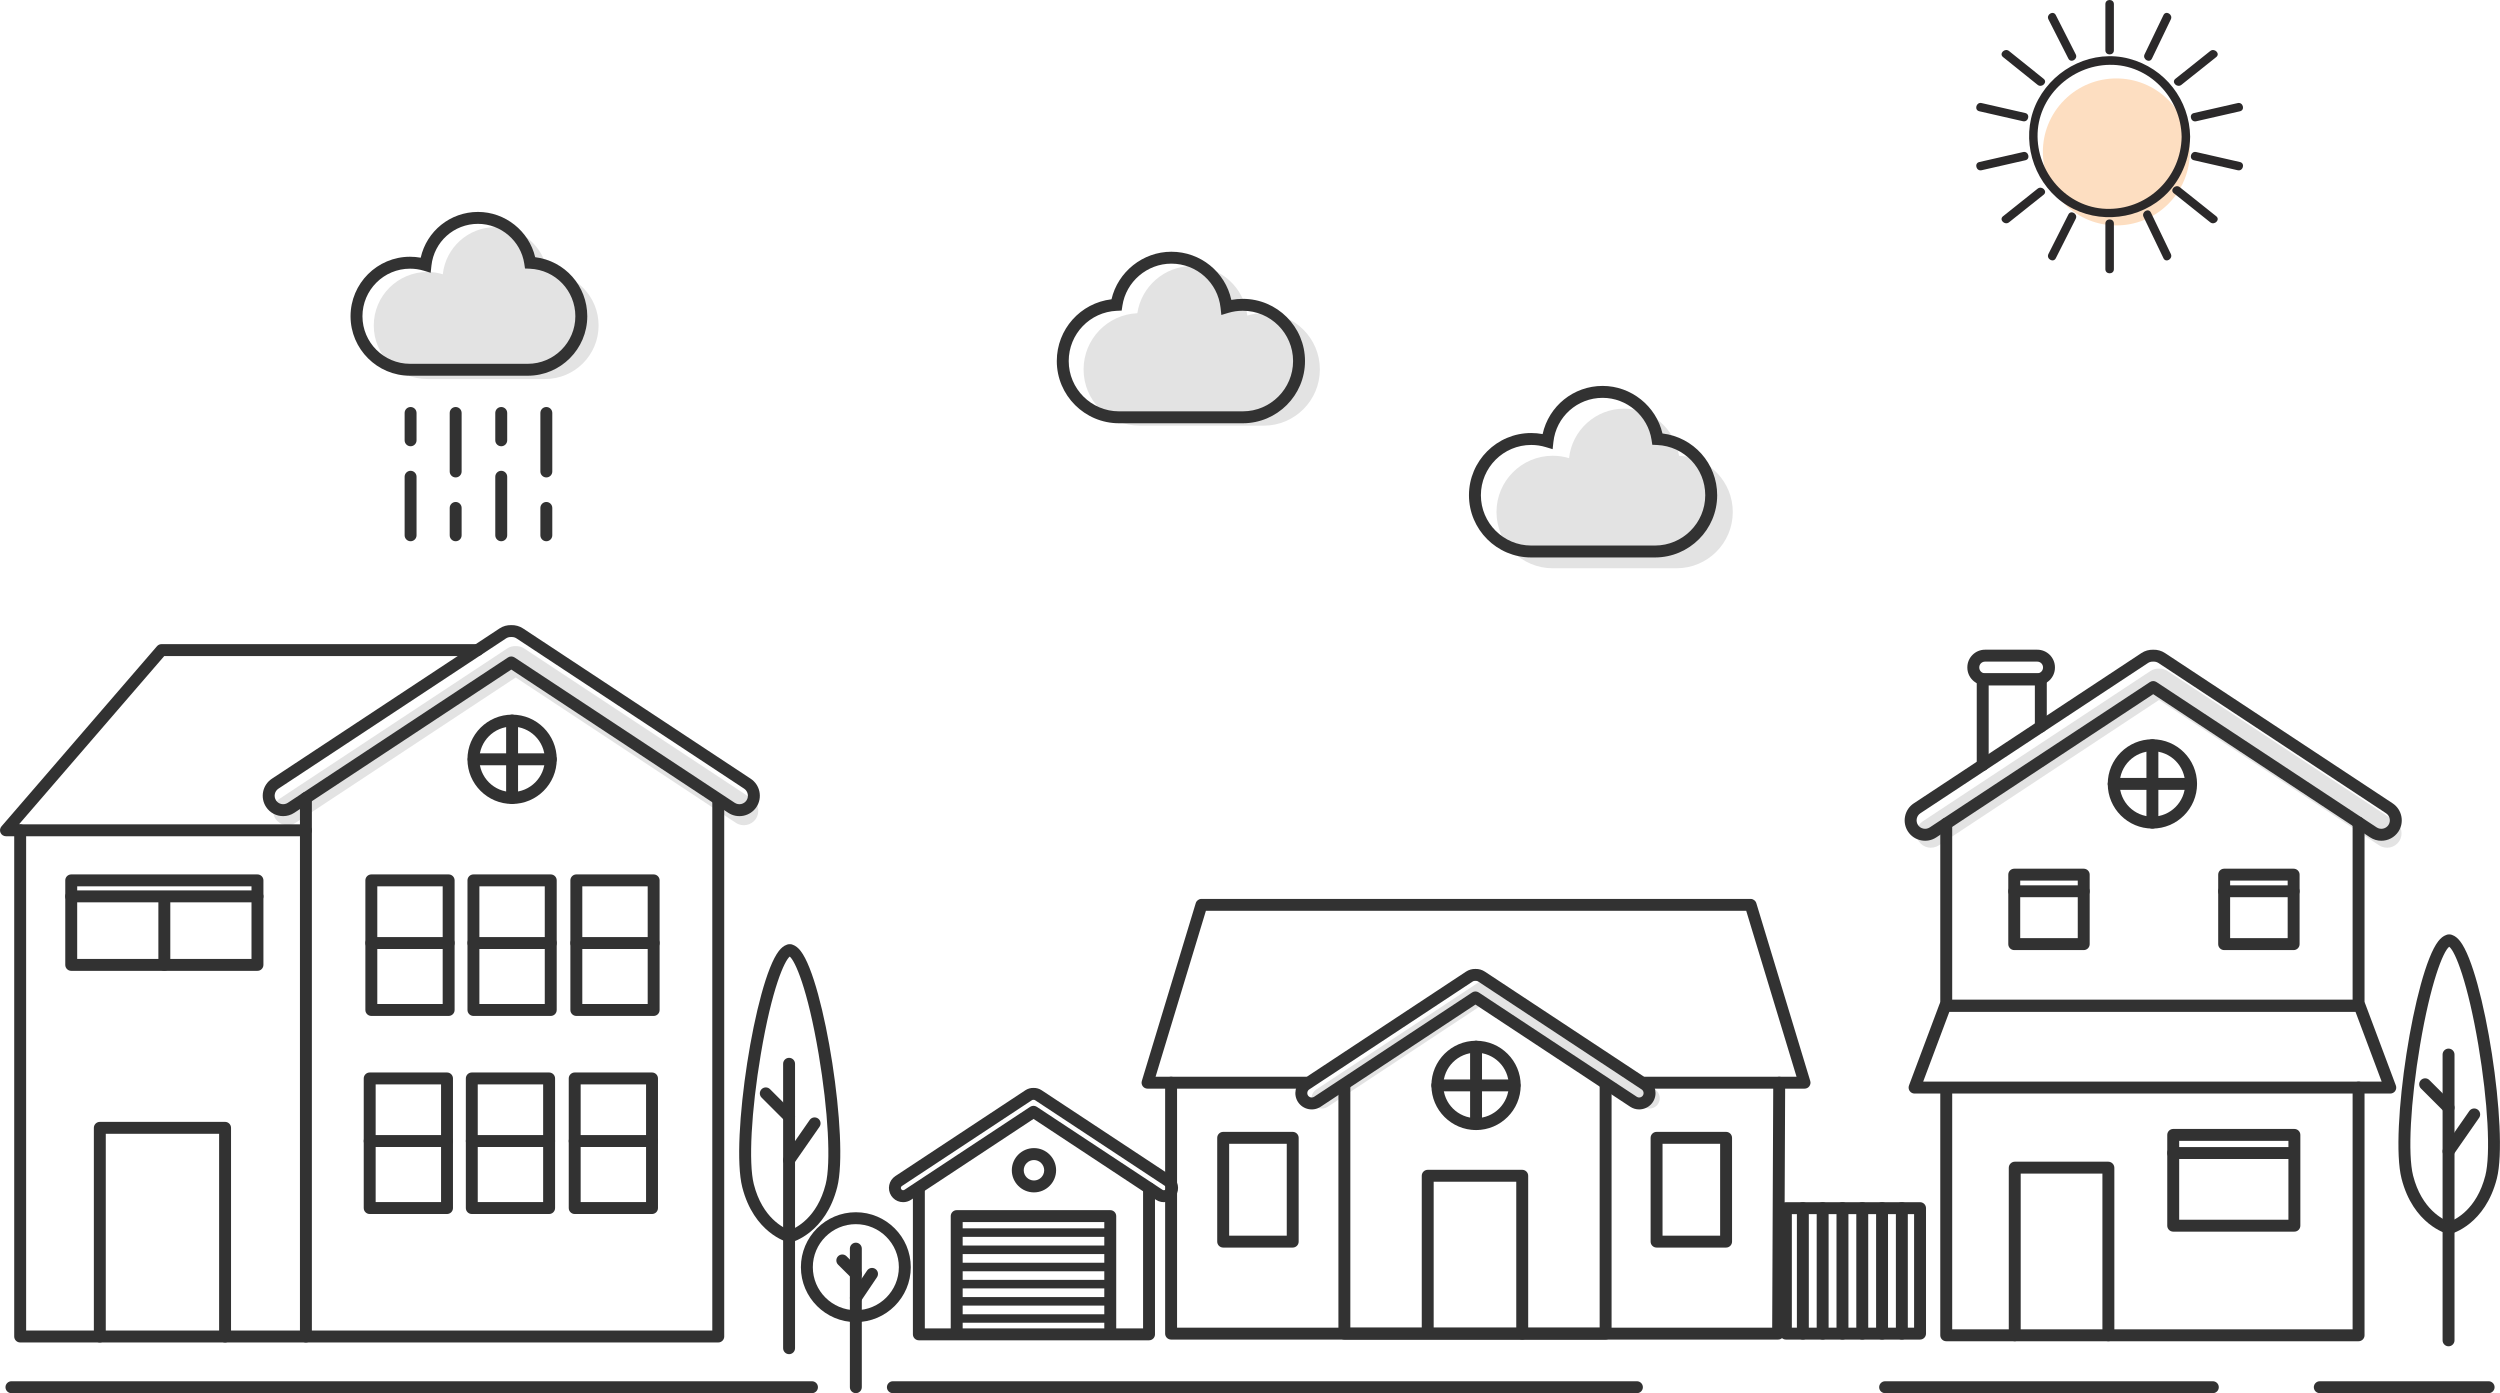 <svg width="707" height="394" viewBox="0 0 707 394" fill="none" xmlns="http://www.w3.org/2000/svg">
<g clip-path="url(#clip0_610_983)">
<path d="M677.331 232.247L612.962 189.752C612.225 189.266 611.382 189.054 610.558 189.087C609.734 189.054 608.891 189.266 608.154 189.752L543.785 232.247C541.911 233.485 541.391 236.029 542.629 237.908C543.867 239.783 546.411 240.303 548.29 239.065L610.558 197.957L672.826 239.065C674.7 240.303 677.249 239.783 678.487 237.908C679.725 236.029 679.205 233.485 677.331 232.247Z" fill="#E3E3E3"/>
<path d="M79.068 225.883L143.437 183.388C144.174 182.901 145.017 182.689 145.841 182.723C146.665 182.689 147.508 182.901 148.245 183.388L212.614 225.883C214.488 227.121 215.009 229.665 213.77 231.544C212.532 233.418 209.988 233.939 208.109 232.7L145.841 191.593L83.573 232.7C81.699 233.939 79.15 233.418 77.912 231.544C76.674 229.67 77.194 227.121 79.068 225.883Z" fill="#E3E3E3"/>
<path d="M468.07 308.126L421.87 277.624C421.34 277.272 420.738 277.122 420.145 277.147C419.552 277.122 418.95 277.277 418.42 277.624L372.22 308.126C370.876 309.013 370.5 310.844 371.387 312.188C372.273 313.532 374.104 313.908 375.448 313.021L420.145 283.516L464.842 313.021C466.186 313.908 468.017 313.537 468.903 312.188C469.79 310.839 469.414 309.013 468.07 308.126Z" fill="#E3E3E3"/>
<path d="M321.636 88.579C322.769 81.03 329.283 75.243 337.146 75.243C345.24 75.243 351.898 81.372 352.741 89.244C354.201 88.801 355.748 88.565 357.347 88.565C366.136 88.565 373.257 95.686 373.257 104.474C373.257 113.262 366.136 120.383 357.347 120.383C349.075 120.383 330.415 120.383 322.345 120.383C313.557 120.383 306.436 113.262 306.436 104.474C306.44 95.922 313.181 88.95 321.636 88.579Z" fill="#E3E3E3"/>
<path d="M474.83 128.901C473.697 121.351 467.183 115.565 459.32 115.565C451.226 115.565 444.568 121.693 443.725 129.566C442.265 129.123 440.718 128.887 439.119 128.887C430.33 128.887 423.209 136.008 423.209 144.796C423.209 153.584 430.33 160.705 439.119 160.705C447.391 160.705 466.051 160.705 474.121 160.705C482.909 160.705 490.03 153.584 490.03 144.796C490.03 136.244 483.29 129.272 474.83 128.901Z" fill="#E3E3E3"/>
<path d="M613.201 57.662C621.318 49.545 621.318 36.385 613.201 28.268C605.084 20.151 591.924 20.151 583.807 28.268C575.69 36.385 575.69 49.545 583.807 57.662C591.924 65.779 605.084 65.779 613.201 57.662Z" fill="#FDDEC1"/>
<path d="M154.822 76.929C153.743 69.746 147.547 64.239 140.064 64.239C132.365 64.239 126.029 70.069 125.225 77.561C123.837 77.141 122.368 76.915 120.84 76.915C112.481 76.915 105.702 83.694 105.702 92.053C105.702 100.412 112.481 107.191 120.84 107.191C128.713 107.191 146.467 107.191 154.142 107.191C162.502 107.191 169.281 100.412 169.281 92.053C169.285 83.915 162.868 77.281 154.822 76.929Z" fill="#E3E3E3"/>
<path d="M462.919 390.616H252.507C251.577 390.616 250.821 391.372 250.821 392.302C250.821 393.232 251.577 393.988 252.507 393.988H462.919C463.849 393.988 464.606 393.232 464.606 392.302C464.606 391.372 463.849 390.616 462.919 390.616Z" fill="#323232"/>
<path d="M229.626 390.616H3.238C2.308 390.616 1.551 391.372 1.551 392.302C1.551 393.232 2.308 393.988 3.238 393.988H229.626C230.556 393.988 231.313 393.232 231.313 392.302C231.313 391.372 230.561 390.616 229.626 390.616Z" fill="#323232"/>
<path d="M703.781 390.616H656.035C655.105 390.616 654.349 391.372 654.349 392.302C654.349 393.232 655.105 393.988 656.035 393.988H703.781C704.711 393.988 705.468 393.232 705.468 392.302C705.468 391.372 704.711 390.616 703.781 390.616Z" fill="#323232"/>
<path d="M625.788 390.616H533.113C532.183 390.616 531.427 391.372 531.427 392.302C531.427 393.232 532.183 393.988 533.113 393.988H625.788C626.717 393.988 627.474 393.232 627.474 392.302C627.474 391.372 626.722 390.616 625.788 390.616Z" fill="#323232"/>
<path d="M673.443 237.764C672.354 237.764 671.25 237.456 670.272 236.81L608.929 196.315L547.586 236.81C546.305 237.658 544.763 237.952 543.25 237.644C541.737 237.335 540.436 236.458 539.588 235.177C538.741 233.895 538.447 232.353 538.755 230.841C539.063 229.328 539.94 228.027 541.227 227.179L605.595 184.684C606.583 184.029 607.749 183.706 608.929 183.74C610.134 183.706 611.276 184.034 612.263 184.684L676.632 227.179C679.287 228.933 680.019 232.517 678.27 235.172C677.157 236.849 675.317 237.764 673.443 237.764ZM608.929 192.605C609.252 192.605 609.575 192.696 609.859 192.884L672.127 233.992C673.231 234.719 674.719 234.416 675.452 233.312C676.179 232.209 675.876 230.72 674.772 229.988L610.404 187.493C609.989 187.218 609.503 187.088 608.997 187.108C608.953 187.108 608.905 187.108 608.862 187.108C608.356 187.093 607.869 187.223 607.455 187.493L543.086 229.988C542.556 230.34 542.19 230.879 542.065 231.51C541.935 232.141 542.06 232.782 542.407 233.312C542.759 233.842 543.298 234.208 543.93 234.334C544.561 234.464 545.201 234.343 545.731 233.992L607.999 192.884C608.284 192.701 608.607 192.605 608.929 192.605Z" fill="#323232"/>
<path d="M463.55 313.744C462.654 313.744 461.782 313.484 461.021 312.983L417.254 284.089L373.487 312.983C372.461 313.662 371.227 313.898 370.018 313.648C368.809 313.402 367.768 312.699 367.089 311.672C365.687 309.548 366.274 306.676 368.399 305.274L414.599 274.771C415.389 274.251 416.314 273.995 417.254 274.015C418.203 273.991 419.118 274.251 419.909 274.771L466.108 305.269C468.233 306.671 468.821 309.543 467.419 311.667C466.74 312.694 465.699 313.397 464.49 313.643C464.176 313.71 463.858 313.744 463.55 313.744ZM417.249 280.379C417.572 280.379 417.895 280.471 418.179 280.659L462.876 310.164C463.15 310.347 463.483 310.41 463.81 310.343C464.138 310.275 464.417 310.087 464.6 309.813C464.784 309.538 464.846 309.206 464.779 308.878C464.711 308.55 464.523 308.271 464.249 308.088L418.049 277.585C417.779 277.407 417.504 277.383 417.321 277.387C417.278 277.387 417.23 277.387 417.186 277.387C416.998 277.383 416.729 277.407 416.459 277.585L370.259 308.088C369.984 308.271 369.796 308.55 369.729 308.878C369.662 309.206 369.724 309.538 369.907 309.813C370.09 310.087 370.37 310.275 370.697 310.343C371.025 310.41 371.357 310.347 371.632 310.164L416.329 280.659C416.603 280.471 416.926 280.379 417.249 280.379Z" fill="#323232"/>
<path d="M667.006 286.108H550.395C549.465 286.108 548.709 285.351 548.709 284.421V232.936C548.709 232.006 549.465 231.25 550.395 231.25C551.325 231.25 552.082 232.006 552.082 232.936V282.735H665.319V232.633C665.319 231.703 666.076 230.946 667.006 230.946C667.936 230.946 668.692 231.703 668.692 232.633V284.421C668.692 285.351 667.936 286.108 667.006 286.108Z" fill="#323232"/>
<path d="M667.006 379.303H550.395C549.465 379.303 548.709 378.546 548.709 377.616V307.982C548.709 307.052 549.465 306.295 550.395 306.295C551.325 306.295 552.082 307.052 552.082 307.982V375.93H665.319V307.572C665.319 306.642 666.076 305.886 667.006 305.886C667.936 305.886 668.692 306.642 668.692 307.572V377.616C668.692 378.546 667.936 379.303 667.006 379.303Z" fill="#323232"/>
<path d="M608.698 234.319C601.736 234.319 596.07 228.654 596.07 221.691C596.07 214.729 601.736 209.063 608.698 209.063C615.66 209.063 621.326 214.729 621.326 221.691C621.326 228.654 615.665 234.319 608.698 234.319ZM608.698 212.436C603.596 212.436 599.443 216.589 599.443 221.691C599.443 226.794 603.596 230.947 608.698 230.947C613.801 230.947 617.954 226.794 617.954 221.691C617.954 216.589 613.805 212.436 608.698 212.436Z" fill="#323232"/>
<path d="M608.698 234.319C607.768 234.319 607.012 233.563 607.012 232.633V210.75C607.012 209.82 607.768 209.063 608.698 209.063C609.628 209.063 610.384 209.82 610.384 210.75V232.633C610.384 233.563 609.633 234.319 608.698 234.319Z" fill="#323232"/>
<path d="M619.558 223.377H597.757C596.827 223.377 596.07 222.621 596.07 221.691C596.07 220.761 596.827 220.005 597.757 220.005H619.558C620.488 220.005 621.244 220.761 621.244 221.691C621.244 222.621 620.488 223.377 619.558 223.377Z" fill="#323232"/>
<path d="M417.428 319.579C410.466 319.579 404.8 313.913 404.8 306.951C404.8 299.989 410.466 294.323 417.428 294.323C424.39 294.323 430.056 299.989 430.056 306.951C430.056 313.913 424.39 319.579 417.428 319.579ZM417.428 297.695C412.326 297.695 408.172 301.848 408.172 306.951C408.172 312.053 412.326 316.206 417.428 316.206C422.53 316.206 426.683 312.053 426.683 306.951C426.683 301.848 422.535 297.695 417.428 297.695Z" fill="#323232"/>
<path d="M417.428 319.579C416.498 319.579 415.742 318.822 415.742 317.892V296.009C415.742 295.079 416.498 294.323 417.428 294.323C418.358 294.323 419.114 295.079 419.114 296.009V317.892C419.114 318.822 418.363 319.579 417.428 319.579Z" fill="#323232"/>
<path d="M428.288 308.637H406.486C405.556 308.637 404.8 307.88 404.8 306.95C404.8 306.021 405.556 305.264 406.486 305.264H428.288C429.217 305.264 429.974 306.021 429.974 306.95C429.974 307.88 429.217 308.637 428.288 308.637Z" fill="#323232"/>
<path d="M589.276 268.686H569.629C568.699 268.686 567.942 267.93 567.942 267V247.352C567.942 246.422 568.699 245.666 569.629 245.666H589.276C590.206 245.666 590.963 246.422 590.963 247.352V267C590.963 267.93 590.206 268.686 589.276 268.686ZM571.315 265.313H587.59V249.038H571.315V265.313Z" fill="#323232"/>
<path d="M648.64 268.686H628.992C628.062 268.686 627.306 267.93 627.306 267V247.352C627.306 246.422 628.062 245.666 628.992 245.666H648.64C649.57 245.666 650.326 246.422 650.326 247.352V267C650.326 267.93 649.57 268.686 648.64 268.686ZM630.678 265.313H646.954V249.038H630.678V265.313Z" fill="#323232"/>
<path d="M675.972 309.259H541.439C540.885 309.259 540.369 308.989 540.051 308.531C539.738 308.078 539.666 307.495 539.858 306.98L548.536 283.829C548.781 283.169 549.412 282.735 550.116 282.735H667.295C667.998 282.735 668.624 283.174 668.875 283.829L677.552 306.98C677.745 307.495 677.673 308.078 677.36 308.531C677.046 308.989 676.526 309.259 675.972 309.259ZM543.872 305.886H673.539L666.124 286.108H551.287L543.872 305.886Z" fill="#323232"/>
<path d="M596.248 379.303C595.318 379.303 594.562 378.546 594.562 377.617V331.898H571.455V377.617C571.455 378.546 570.698 379.303 569.768 379.303C568.838 379.303 568.082 378.546 568.082 377.617V330.241C568.082 329.311 568.863 328.526 569.797 328.526H596.2C597.159 328.526 597.939 329.306 597.939 330.27V377.621C597.934 378.546 597.183 379.303 596.248 379.303Z" fill="#323232"/>
<path d="M648.851 348.309H614.586C613.656 348.309 612.899 347.552 612.899 346.622V320.952C612.899 320.022 613.656 319.266 614.586 319.266H648.851C649.781 319.266 650.538 320.022 650.538 320.952V346.622C650.538 347.557 649.786 348.309 648.851 348.309ZM616.272 344.936H647.165V322.638H616.272V344.936Z" fill="#323232"/>
<path d="M648.639 327.764H614.586C613.656 327.764 612.899 327.008 612.899 326.078C612.899 325.148 613.656 324.392 614.586 324.392H648.639C649.569 324.392 650.326 325.148 650.326 326.078C650.326 327.008 649.569 327.764 648.639 327.764Z" fill="#323232"/>
<path d="M589.276 253.736H569.629C568.699 253.736 567.942 252.979 567.942 252.05C567.942 251.12 568.699 250.363 569.629 250.363H589.276C590.206 250.363 590.963 251.12 590.963 252.05C590.963 252.979 590.206 253.736 589.276 253.736Z" fill="#323232"/>
<path d="M648.64 253.736H628.992C628.062 253.736 627.306 252.979 627.306 252.05C627.306 251.12 628.062 250.363 628.992 250.363H648.64C649.57 250.363 650.326 251.12 650.326 252.05C650.326 252.979 649.57 253.736 648.64 253.736Z" fill="#323232"/>
<path d="M255.422 339.973C255.152 339.973 254.877 339.945 254.603 339.892C253.548 339.675 252.642 339.063 252.054 338.171C250.835 336.321 251.346 333.826 253.196 332.602L289.972 308.324C290.656 307.871 291.461 307.645 292.275 307.664C293.104 307.64 293.894 307.871 294.578 308.324L331.354 332.602C333.204 333.821 333.715 336.321 332.496 338.171C331.908 339.063 331.002 339.675 329.947 339.892C328.892 340.108 327.822 339.901 326.926 339.309L292.28 316.433L257.633 339.309C256.959 339.747 256.198 339.973 255.422 339.973ZM292.174 311.032C292.044 311.032 291.928 311.065 291.827 311.133L255.051 335.411C254.757 335.603 254.675 336.013 254.868 336.307C254.993 336.5 255.181 336.562 255.277 336.582C255.378 336.601 255.571 336.615 255.764 336.49L291.34 313.002C291.904 312.631 292.636 312.631 293.2 313.002L328.776 336.49C328.969 336.615 329.162 336.601 329.263 336.582C329.364 336.562 329.547 336.5 329.672 336.307C329.865 336.013 329.783 335.603 329.489 335.411L292.713 311.133C292.574 311.041 292.429 311.027 292.337 311.032C292.294 311.032 292.246 311.032 292.203 311.032C292.193 311.032 292.183 311.032 292.174 311.032Z" fill="#323232"/>
<path d="M292.405 337.208C288.951 337.208 286.142 334.399 286.142 330.945C286.142 327.49 288.951 324.681 292.405 324.681C295.86 324.681 298.668 327.49 298.668 330.945C298.664 334.399 295.855 337.208 292.405 337.208ZM292.405 328.059C290.81 328.059 289.514 329.355 289.514 330.949C289.514 332.544 290.81 333.84 292.405 333.84C294 333.84 295.296 332.544 295.296 330.949C295.291 329.355 293.995 328.059 292.405 328.059Z" fill="#323232"/>
<path d="M324.946 379.038H259.855C258.925 379.038 258.168 378.281 258.168 377.352V336.052C258.168 335.122 258.925 334.365 259.855 334.365C260.785 334.365 261.541 335.122 261.541 336.052V375.665H323.26V336.052C323.26 335.122 324.016 334.365 324.946 334.365C325.876 334.365 326.632 335.122 326.632 336.052V377.352C326.632 378.281 325.881 379.038 324.946 379.038Z" fill="#323232"/>
<path d="M313.98 377.94C313.05 377.94 312.294 377.183 312.294 376.253V345.601H272.242V376.253C272.242 377.183 271.485 377.94 270.555 377.94C269.626 377.94 268.869 377.183 268.869 376.253V343.915C268.869 342.985 269.626 342.229 270.555 342.229H313.98C314.91 342.229 315.667 342.985 315.667 343.915V376.253C315.667 377.183 314.915 377.94 313.98 377.94Z" fill="#323232"/>
<path d="M313.98 349.788H270.556C269.891 349.788 269.351 349.248 269.351 348.583C269.351 347.919 269.891 347.379 270.556 347.379H313.98C314.645 347.379 315.185 347.919 315.185 348.583C315.185 349.253 314.65 349.788 313.98 349.788Z" fill="#323232"/>
<path d="M313.98 354.649H270.556C269.891 354.649 269.351 354.109 269.351 353.444C269.351 352.779 269.891 352.24 270.556 352.24H313.98C314.645 352.24 315.185 352.779 315.185 353.444C315.185 354.109 314.65 354.649 313.98 354.649Z" fill="#323232"/>
<path d="M313.98 359.506H270.556C269.891 359.506 269.351 358.966 269.351 358.301C269.351 357.636 269.891 357.097 270.556 357.097H313.98C314.645 357.097 315.185 357.636 315.185 358.301C315.185 358.966 314.65 359.506 313.98 359.506Z" fill="#323232"/>
<path d="M313.98 364.362H270.556C269.891 364.362 269.351 363.823 269.351 363.158C269.351 362.493 269.891 361.953 270.556 361.953H313.98C314.645 361.953 315.185 362.493 315.185 363.158C315.185 363.823 314.65 364.362 313.98 364.362Z" fill="#323232"/>
<path d="M313.98 369.219H270.556C269.891 369.219 269.351 368.679 269.351 368.014C269.351 367.349 269.891 366.81 270.556 366.81H313.98C314.645 366.81 315.185 367.349 315.185 368.014C315.185 368.679 314.65 369.219 313.98 369.219Z" fill="#323232"/>
<path d="M313.98 374.076H270.556C269.891 374.076 269.351 373.536 269.351 372.871C269.351 372.206 269.891 371.667 270.556 371.667H313.98C314.645 371.667 315.185 372.206 315.185 372.871C315.185 373.536 314.65 374.076 313.98 374.076Z" fill="#323232"/>
<path d="M692.449 380.734C691.52 380.734 690.763 379.977 690.763 379.048V298.23C690.763 297.3 691.52 296.544 692.449 296.544C693.379 296.544 694.136 297.3 694.136 298.23V379.048C694.136 379.977 693.379 380.734 692.449 380.734Z" fill="#323232"/>
<path d="M692.45 314.934C692.016 314.934 691.587 314.77 691.26 314.443L684.64 307.828C683.98 307.168 683.98 306.103 684.64 305.443C685.3 304.783 686.364 304.783 687.024 305.443L693.644 312.058C694.304 312.718 694.304 313.783 693.644 314.443C693.312 314.77 692.878 314.934 692.45 314.934Z" fill="#323232"/>
<path d="M692.45 327.283C692.117 327.283 691.78 327.186 691.486 326.979C690.72 326.449 690.532 325.399 691.062 324.633L698.318 314.197C698.848 313.431 699.898 313.243 700.664 313.773C701.431 314.303 701.618 315.353 701.088 316.119L693.832 326.555C693.505 327.027 692.98 327.283 692.45 327.283Z" fill="#323232"/>
<path d="M692.637 349.012C692.498 349.012 692.353 348.993 692.213 348.959C691.818 348.858 682.452 346.295 679.147 333.271C675.784 320.022 682.78 274.872 689.544 266.176C690.238 265.284 690.98 264.697 691.751 264.427C691.977 264.316 692.228 264.253 692.498 264.253H692.763C693.032 264.253 693.283 264.316 693.509 264.427C694.285 264.697 695.022 265.284 695.716 266.176C702.48 274.872 709.476 320.022 706.113 333.271C702.808 346.295 693.447 348.858 693.047 348.959C692.922 348.997 692.782 349.012 692.637 349.012ZM692.637 267.742C690.883 269.043 687.347 278.1 684.403 295.518C681.691 311.59 680.891 326.43 682.418 332.443C684.856 342.05 690.98 344.936 692.637 345.553C694.333 344.931 700.409 342.069 702.856 332.443C704.384 326.43 703.584 311.59 700.871 295.518C697.927 278.1 694.396 269.043 692.637 267.742Z" fill="#323232"/>
<path d="M223.151 382.96C222.221 382.96 221.465 382.203 221.465 381.273V300.842C221.465 299.912 222.221 299.155 223.151 299.155C224.081 299.155 224.837 299.912 224.837 300.842V381.273C224.837 382.208 224.081 382.96 223.151 382.96Z" fill="#323232"/>
<path d="M223.151 317.478C222.718 317.478 222.289 317.314 221.961 316.987L215.375 310.4C214.715 309.74 214.715 308.676 215.375 308.016C216.035 307.355 217.1 307.355 217.76 308.016L224.346 314.602C225.006 315.262 225.006 316.327 224.346 316.987C224.014 317.31 223.585 317.478 223.151 317.478Z" fill="#323232"/>
<path d="M223.151 329.764C222.818 329.764 222.481 329.668 222.187 329.46C221.421 328.93 221.233 327.88 221.763 327.114L228.985 316.726C229.515 315.96 230.566 315.772 231.332 316.302C232.098 316.832 232.286 317.883 231.756 318.649L224.534 329.036C224.211 329.509 223.686 329.764 223.151 329.764Z" fill="#323232"/>
<path d="M223.339 351.392C223.199 351.392 223.055 351.373 222.915 351.339C222.52 351.238 213.197 348.684 209.906 335.719C206.558 322.527 213.524 277.59 220.26 268.932C220.954 268.04 221.691 267.457 222.462 267.188C222.688 267.077 222.939 267.014 223.209 267.014H223.474C223.743 267.014 223.994 267.077 224.22 267.188C224.991 267.457 225.729 268.04 226.422 268.932C233.158 277.59 240.12 322.527 236.771 335.719C233.481 348.684 224.158 351.233 223.763 351.339C223.623 351.373 223.483 351.392 223.339 351.392ZM223.339 270.517C221.864 271.702 218.323 279.372 215.153 298.158C212.455 314.149 211.66 328.911 213.178 334.89C215.606 344.469 221.652 347.311 223.339 347.933C225.025 347.311 231.072 344.469 233.5 334.89C235.018 328.906 234.223 314.144 231.525 298.158C228.359 279.372 224.813 271.702 223.339 270.517Z" fill="#323232"/>
<path d="M454.064 378.831H380.189C379.259 378.831 378.503 378.075 378.503 377.145V307.105C378.503 306.175 379.259 305.419 380.189 305.419C381.119 305.419 381.876 306.175 381.876 307.105V375.458H452.382V307.105C452.382 306.175 453.139 305.419 454.069 305.419C454.999 305.419 455.755 306.175 455.755 307.105V377.145C455.75 378.075 454.999 378.831 454.064 378.831Z" fill="#323232"/>
<path d="M510.333 307.871H465.179C464.249 307.871 463.493 307.115 463.493 306.185C463.493 305.255 464.249 304.498 465.179 304.498H508.059L493.832 257.581H341.029L326.796 304.498H369.325C370.255 304.498 371.011 305.255 371.011 306.185C371.011 307.115 370.255 307.871 369.325 307.871H324.522C323.987 307.871 323.486 307.621 323.168 307.192C322.85 306.763 322.754 306.209 322.908 305.698L338.157 255.408C338.374 254.695 339.029 254.213 339.771 254.213H495.075C495.817 254.213 496.472 254.7 496.689 255.408L511.938 305.698C512.092 306.209 511.996 306.763 511.678 307.192C511.369 307.621 510.868 307.871 510.333 307.871Z" fill="#323232"/>
<path d="M502.856 378.831H331.185C330.255 378.831 329.499 378.074 329.499 377.145V306.185C329.499 305.255 330.255 304.499 331.185 304.499C332.115 304.499 332.872 305.255 332.872 306.185V375.458H501.174L501.473 306.18C501.478 305.25 502.23 304.503 503.159 304.503H503.164C504.094 304.508 504.846 305.265 504.846 306.199L504.537 377.159C504.537 378.079 503.781 378.831 502.856 378.831Z" fill="#323232"/>
<path d="M430.485 378.831C429.555 378.831 428.798 378.074 428.798 377.145V334.197H405.445V376.335C405.445 377.265 404.689 378.021 403.759 378.021C402.829 378.021 402.073 377.265 402.073 376.335V332.511C402.073 331.581 402.829 330.824 403.759 330.824H430.485C431.414 330.824 432.171 331.581 432.171 332.511V377.145C432.171 378.074 431.414 378.831 430.485 378.831Z" fill="#323232"/>
<path d="M365.576 352.813H345.914C344.984 352.813 344.228 352.057 344.228 351.127V321.781C344.228 320.851 344.984 320.094 345.914 320.094H365.576C366.506 320.094 367.262 320.851 367.262 321.781V351.127C367.262 352.062 366.511 352.813 365.576 352.813ZM347.605 349.441H363.895V323.467H347.605V349.441Z" fill="#323232"/>
<path d="M488.137 352.813H468.479C467.549 352.813 466.793 352.057 466.793 351.127V321.781C466.793 320.851 467.549 320.094 468.479 320.094H488.137C489.067 320.094 489.823 320.851 489.823 321.781V351.127C489.823 352.062 489.067 352.813 488.137 352.813ZM470.166 349.441H486.45V323.467H470.166V349.441Z" fill="#323232"/>
<path d="M560.711 218.025C559.781 218.025 559.024 217.268 559.024 216.338V192.099C559.024 191.169 559.781 190.413 560.711 190.413H577.145C578.075 190.413 578.831 191.169 578.831 192.099V205.488C578.831 206.418 578.075 207.174 577.145 207.174C576.215 207.174 575.459 206.418 575.459 205.488V193.785H562.397V216.338C562.397 217.268 561.641 218.025 560.711 218.025Z" fill="#323232"/>
<path d="M576.147 193.785H561.356C558.605 193.785 556.365 191.545 556.365 188.794V188.726C556.365 185.975 558.605 183.735 561.356 183.735H576.147C578.899 183.735 581.139 185.975 581.139 188.726V188.794C581.139 191.55 578.899 193.785 576.147 193.785ZM561.356 187.107C560.465 187.107 559.737 187.835 559.737 188.726V188.794C559.737 189.685 560.465 190.413 561.356 190.413H576.147C577.039 190.413 577.766 189.685 577.766 188.794V188.726C577.766 187.835 577.039 187.107 576.147 187.107H561.356Z" fill="#323232"/>
<path d="M542.99 378.831H505.048C504.118 378.831 503.362 378.075 503.362 377.145V341.665C503.362 340.735 504.118 339.979 505.048 339.979H542.99C543.92 339.979 544.676 340.735 544.676 341.665V377.145C544.676 378.075 543.92 378.831 542.99 378.831ZM506.734 375.458H541.304V343.351H506.734V375.458Z" fill="#323232"/>
<path d="M509.847 378.831C508.917 378.831 508.161 378.075 508.161 377.145V341.665C508.161 340.735 508.917 339.979 509.847 339.979C510.777 339.979 511.533 340.735 511.533 341.665V377.145C511.533 378.075 510.777 378.831 509.847 378.831Z" fill="#323232"/>
<path d="M515.446 378.831C514.516 378.831 513.759 378.075 513.759 377.145V341.665C513.759 340.735 514.516 339.979 515.446 339.979C516.375 339.979 517.132 340.735 517.132 341.665V377.145C517.132 378.075 516.38 378.831 515.446 378.831Z" fill="#323232"/>
<path d="M521.049 378.831C520.119 378.831 519.362 378.075 519.362 377.145V341.665C519.362 340.735 520.119 339.979 521.049 339.979C521.978 339.979 522.735 340.735 522.735 341.665V377.145C522.735 378.075 521.978 378.831 521.049 378.831Z" fill="#323232"/>
<path d="M526.647 378.831C525.717 378.831 524.961 378.075 524.961 377.145V341.665C524.961 340.735 525.717 339.979 526.647 339.979C527.577 339.979 528.334 340.735 528.334 341.665V377.145C528.334 378.075 527.577 378.831 526.647 378.831Z" fill="#323232"/>
<path d="M532.246 378.831C531.316 378.831 530.56 378.075 530.56 377.145V341.665C530.56 340.735 531.316 339.979 532.246 339.979C533.176 339.979 533.932 340.735 533.932 341.665V377.145C533.932 378.075 533.176 378.831 532.246 378.831Z" fill="#323232"/>
<path d="M537.845 378.831C536.915 378.831 536.158 378.075 536.158 377.145V341.665C536.158 340.735 536.915 339.979 537.845 339.979C538.774 339.979 539.531 340.735 539.531 341.665V377.145C539.531 378.075 538.779 378.831 537.845 378.831Z" fill="#323232"/>
<path d="M242.033 393.988C241.103 393.988 240.347 393.232 240.347 392.302V353.112C240.347 352.182 241.103 351.426 242.033 351.426C242.963 351.426 243.719 352.182 243.719 353.112V392.302C243.719 393.232 242.963 393.988 242.033 393.988Z" fill="#323232"/>
<path d="M242.033 361.943C241.604 361.943 241.175 361.78 240.843 361.452L237.017 357.651C236.357 356.995 236.352 355.926 237.007 355.266C237.663 354.606 238.732 354.601 239.392 355.256L243.218 359.057C243.878 359.713 243.883 360.782 243.228 361.442C242.9 361.78 242.466 361.943 242.033 361.943Z" fill="#323232"/>
<path d="M242.032 368.747C241.71 368.747 241.382 368.655 241.093 368.458C240.322 367.937 240.115 366.892 240.635 366.116L245.212 359.313C245.733 358.537 246.778 358.335 247.554 358.855C248.325 359.376 248.532 360.421 248.012 361.197L243.435 368C243.107 368.486 242.572 368.747 242.032 368.747Z" fill="#323232"/>
<path d="M242.033 373.897C233.467 373.897 226.495 366.925 226.495 358.359C226.495 349.792 233.467 342.821 242.033 342.821C250.6 342.821 257.571 349.792 257.571 358.359C257.571 366.925 250.6 373.897 242.033 373.897ZM242.033 346.193C235.327 346.193 229.868 351.652 229.868 358.359C229.868 365.066 235.327 370.524 242.033 370.524C248.74 370.524 254.199 365.066 254.199 358.359C254.199 351.652 248.74 346.193 242.033 346.193Z" fill="#323232"/>
<path d="M80.075 230.802C78.201 230.802 76.361 229.892 75.252 228.215C73.499 225.56 74.236 221.971 76.891 220.222L141.259 177.727C142.247 177.072 143.403 176.749 144.593 176.783C145.779 176.749 146.935 177.077 147.927 177.727L212.296 220.222C214.951 221.976 215.683 225.56 213.934 228.215C212.18 230.87 208.596 231.607 205.941 229.853L144.589 189.353L83.246 229.848C82.272 230.494 81.169 230.802 80.075 230.802ZM78.746 223.031C77.642 223.758 77.339 225.252 78.066 226.355C78.794 227.459 80.287 227.762 81.391 227.035L143.659 185.927C144.222 185.556 144.955 185.556 145.518 185.927L207.786 227.035C208.89 227.762 210.379 227.459 211.111 226.355C211.838 225.252 211.535 223.763 210.432 223.031L146.063 180.536C145.649 180.261 145.162 180.131 144.656 180.15C144.613 180.15 144.564 180.15 144.521 180.15C144.015 180.131 143.529 180.266 143.114 180.536L78.746 223.031Z" fill="#323232"/>
<path d="M203.123 379.65H86.513C85.583 379.65 84.826 378.894 84.826 377.964V225.671C84.826 224.741 85.583 223.985 86.513 223.985C87.442 223.985 88.199 224.741 88.199 225.671V376.277H201.437V226.562C201.437 225.633 202.193 224.876 203.123 224.876C204.053 224.876 204.809 225.633 204.809 226.562V377.964C204.809 378.894 204.053 379.65 203.123 379.65Z" fill="#323232"/>
<path d="M144.82 227.357C137.858 227.357 132.192 221.691 132.192 214.729C132.192 207.767 137.858 202.101 144.82 202.101C151.782 202.101 157.448 207.767 157.448 214.729C157.448 221.691 151.782 227.357 144.82 227.357ZM144.82 205.474C139.718 205.474 135.565 209.627 135.565 214.729C135.565 219.831 139.718 223.984 144.82 223.984C149.922 223.984 154.075 219.831 154.075 214.729C154.075 209.627 149.922 205.474 144.82 205.474Z" fill="#323232"/>
<path d="M144.82 227.357C143.89 227.357 143.133 226.601 143.133 225.671V203.787C143.133 202.858 143.89 202.101 144.82 202.101C145.749 202.101 146.506 202.858 146.506 203.787V225.671C146.506 226.601 145.749 227.357 144.82 227.357Z" fill="#323232"/>
<path d="M155.762 216.416H133.96C133.03 216.416 132.274 215.659 132.274 214.729C132.274 213.799 133.03 213.043 133.96 213.043H155.762C156.692 213.043 157.448 213.799 157.448 214.729C157.448 215.659 156.692 216.416 155.762 216.416Z" fill="#323232"/>
<path d="M184.853 287.308H162.989C162.059 287.308 161.302 286.551 161.302 285.622V248.971C161.302 248.041 162.059 247.285 162.989 247.285H184.853C185.783 247.285 186.539 248.041 186.539 248.971V285.622C186.539 286.551 185.787 287.308 184.853 287.308ZM164.675 283.935H183.166V250.657H164.675V283.935Z" fill="#323232"/>
<path d="M184.853 268.368H162.989C162.059 268.368 161.302 267.612 161.302 266.682C161.302 265.752 162.059 264.996 162.989 264.996H184.853C185.783 264.996 186.539 265.752 186.539 266.682C186.539 267.612 185.787 268.368 184.853 268.368Z" fill="#323232"/>
<path d="M155.752 287.308H133.888C132.958 287.308 132.202 286.551 132.202 285.622V248.971C132.202 248.041 132.958 247.285 133.888 247.285H155.752C156.682 247.285 157.438 248.041 157.438 248.971V285.622C157.438 286.551 156.682 287.308 155.752 287.308ZM135.569 283.935H154.061V250.657H135.569V283.935Z" fill="#323232"/>
<path d="M155.752 268.368H133.888C132.958 268.368 132.202 267.612 132.202 266.682C132.202 265.752 132.958 264.996 133.888 264.996H155.752C156.682 264.996 157.438 265.752 157.438 266.682C157.438 267.612 156.682 268.368 155.752 268.368Z" fill="#323232"/>
<path d="M184.39 343.322H162.526C161.596 343.322 160.84 342.566 160.84 341.636V304.985C160.84 304.055 161.596 303.299 162.526 303.299H184.39C185.32 303.299 186.077 304.055 186.077 304.985V341.636C186.077 342.566 185.325 343.322 184.39 343.322ZM164.212 339.949H182.704V306.671H164.212V339.949Z" fill="#323232"/>
<path d="M184.39 324.377H162.526C161.596 324.377 160.84 323.621 160.84 322.691C160.84 321.761 161.596 321.005 162.526 321.005H184.39C185.32 321.005 186.077 321.761 186.077 322.691C186.077 323.621 185.325 324.377 184.39 324.377Z" fill="#323232"/>
<path d="M155.29 343.322H133.426C132.496 343.322 131.739 342.566 131.739 341.636V304.985C131.739 304.055 132.496 303.299 133.426 303.299H155.29C156.22 303.299 156.976 304.055 156.976 304.985V341.636C156.976 342.566 156.22 343.322 155.29 343.322ZM135.107 339.949H153.599V306.671H135.107V339.949Z" fill="#323232"/>
<path d="M155.29 324.377H133.426C132.496 324.377 131.739 323.621 131.739 322.691C131.739 321.761 132.496 321.005 133.426 321.005H155.29C156.22 321.005 156.976 321.761 156.976 322.691C156.976 323.621 156.22 324.377 155.29 324.377Z" fill="#323232"/>
<path d="M126.878 287.308H105.013C104.084 287.308 103.327 286.551 103.327 285.622V248.971C103.327 248.041 104.084 247.285 105.013 247.285H126.878C127.807 247.285 128.564 248.041 128.564 248.971V285.622C128.564 286.551 127.807 287.308 126.878 287.308ZM106.7 283.935H125.191V250.657H106.7V283.935Z" fill="#323232"/>
<path d="M126.878 268.368H105.013C104.084 268.368 103.327 267.612 103.327 266.682C103.327 265.752 104.084 264.996 105.013 264.996H126.878C127.807 264.996 128.564 265.752 128.564 266.682C128.564 267.612 127.807 268.368 126.878 268.368Z" fill="#323232"/>
<path d="M126.415 343.322H104.551C103.621 343.322 102.864 342.566 102.864 341.636V304.985C102.864 304.055 103.621 303.299 104.551 303.299H126.415C127.345 303.299 128.101 304.055 128.101 304.985V341.636C128.101 342.566 127.349 343.322 126.415 343.322ZM106.237 339.949H124.728V306.671H106.237V339.949Z" fill="#323232"/>
<path d="M126.415 324.377H104.551C103.621 324.377 102.864 323.621 102.864 322.691C102.864 321.761 103.621 321.005 104.551 321.005H126.415C127.345 321.005 128.101 321.761 128.101 322.691C128.101 323.621 127.349 324.377 126.415 324.377Z" fill="#323232"/>
<path d="M86.512 236.492H1.686C1.026 236.492 0.429 236.107 0.154 235.51C-0.121 234.912 -0.02 234.204 0.409 233.708L44.403 182.743C44.725 182.372 45.188 182.16 45.679 182.16H135.049C135.979 182.16 136.735 182.916 136.735 183.846C136.735 184.776 135.979 185.532 135.049 185.532H46.45L5.367 233.125H86.512C87.442 233.125 88.198 233.881 88.198 234.811C88.198 235.736 87.447 236.492 86.512 236.492Z" fill="#323232"/>
<path d="M86.513 379.65H5.705C4.775 379.65 4.019 378.893 4.019 377.964V234.806C4.019 233.876 4.775 233.12 5.705 233.12C6.635 233.12 7.391 233.876 7.391 234.806V376.277H86.513C87.442 376.277 88.199 377.034 88.199 377.964C88.199 378.893 87.447 379.65 86.513 379.65Z" fill="#323232"/>
<path d="M63.65 379.65C62.721 379.65 61.964 378.893 61.964 377.963V320.639H29.915V377.963C29.915 378.893 29.158 379.65 28.228 379.65C27.298 379.65 26.542 378.893 26.542 377.963V318.952C26.542 318.023 27.298 317.266 28.228 317.266H63.65C64.58 317.266 65.337 318.023 65.337 318.952V377.963C65.337 378.893 64.58 379.65 63.65 379.65Z" fill="#323232"/>
<path d="M72.805 274.555H20.144C19.214 274.555 18.457 273.798 18.457 272.868V248.971C18.457 248.041 19.214 247.285 20.144 247.285H72.809C73.739 247.285 74.496 248.041 74.496 248.971V272.868C74.491 273.803 73.735 274.555 72.805 274.555ZM21.83 271.182H71.123V250.657H21.83V271.182Z" fill="#323232"/>
<path d="M72.805 255.186H20.144C19.214 255.186 18.457 254.43 18.457 253.5C18.457 252.57 19.214 251.813 20.144 251.813H72.809C73.739 251.813 74.496 252.57 74.496 253.5C74.496 254.43 73.735 255.186 72.805 255.186Z" fill="#323232"/>
<path d="M46.474 274.554C45.544 274.554 44.788 273.798 44.788 272.868V253.875C44.788 252.945 45.544 252.189 46.474 252.189C47.404 252.189 48.161 252.945 48.161 253.875V272.868C48.161 273.803 47.404 274.554 46.474 274.554Z" fill="#323232"/>
<path d="M351.46 119.699H316.457C306.753 119.699 298.861 111.807 298.861 102.103C298.861 93.113 305.554 85.683 314.332 84.638C316.134 76.886 323.183 71.191 331.258 71.191C339.511 71.191 346.497 76.924 348.222 84.811C349.287 84.614 350.371 84.513 351.46 84.513C361.163 84.513 369.055 92.405 369.055 102.108C369.055 111.812 361.163 119.699 351.46 119.699ZM331.258 74.559C324.387 74.559 318.432 79.675 317.416 86.459L317.208 87.832L315.821 87.895C308.203 88.232 302.234 94.472 302.234 102.103C302.234 109.947 308.613 116.326 316.457 116.326H351.46C359.303 116.326 365.682 109.947 365.682 102.103C365.682 94.26 359.303 87.88 351.46 87.88C350.062 87.88 348.675 88.083 347.34 88.488L345.394 89.075L345.177 87.052C344.411 79.926 338.427 74.559 331.258 74.559Z" fill="#323232"/>
<path d="M468.022 157.65H433.019C423.315 157.65 415.423 149.758 415.423 140.055C415.423 130.351 423.315 122.459 433.019 122.459C434.108 122.459 435.192 122.561 436.256 122.758C437.981 114.876 444.967 109.138 453.221 109.138C461.296 109.138 468.344 114.833 470.146 122.585C478.925 123.635 485.617 131.064 485.617 140.05C485.617 149.758 477.725 157.65 468.022 157.65ZM433.019 125.832C425.175 125.832 418.796 132.211 418.796 140.055C418.796 147.899 425.175 154.278 433.019 154.278H468.022C475.865 154.278 482.244 147.899 482.244 140.055C482.244 132.423 476.275 126.184 468.658 125.847L467.27 125.784L467.063 124.411C466.041 117.627 460.091 112.51 453.221 112.51C446.047 112.51 440.063 117.882 439.301 125.003L439.085 127.027L437.138 126.439C435.804 126.034 434.421 125.832 433.019 125.832Z" fill="#323232"/>
<path d="M616.966 38.703C616.792 49.934 607.826 58.9 596.595 59.073C585.364 59.247 576.393 49.678 576.224 38.703C576.051 27.472 585.62 18.501 596.595 18.332C607.831 18.163 616.797 27.732 616.966 38.703C616.99 40.254 619.399 40.259 619.375 38.703C619.216 28.262 612.244 19.276 602.131 16.602C592.008 13.928 581.317 19.064 576.417 28.127C571.426 37.354 573.921 49.004 581.63 55.879C589.455 62.851 601.37 63.183 609.84 57.233C615.857 53.007 619.259 45.988 619.37 38.708C619.399 37.151 616.99 37.151 616.966 38.703Z" fill="#2B292A"/>
<path d="M566.453 16.135C569.715 18.756 572.977 21.372 576.239 23.993C577.439 24.957 579.154 23.261 577.944 22.288C574.683 19.667 571.421 17.051 568.159 14.43C566.959 13.466 565.244 15.162 566.453 16.135Z" fill="#2B292A"/>
<path d="M587.017 15.36C585.138 11.659 583.259 7.964 581.38 4.264C580.677 2.876 578.6 4.1 579.299 5.478C581.178 9.178 583.057 12.873 584.936 16.574C585.639 17.956 587.721 16.738 587.017 15.36Z" fill="#2B292A"/>
<path d="M560.387 48.146C564.521 47.202 568.65 46.258 572.784 45.318C574.297 44.971 573.656 42.649 572.143 42.996C568.009 43.94 563.88 44.884 559.747 45.824C558.234 46.171 558.874 48.493 560.387 48.146Z" fill="#2B292A"/>
<path d="M572.731 31.962C568.617 31.023 564.502 30.083 560.383 29.144C558.87 28.797 558.229 31.119 559.742 31.466C563.857 32.405 567.971 33.345 572.091 34.284C573.604 34.631 574.249 32.309 572.731 31.962Z" fill="#2B292A"/>
<path d="M595.4 1.166C595.4 5.521 595.4 9.872 595.4 14.227C595.4 15.779 597.809 15.779 597.809 14.227C597.809 9.872 597.809 5.521 597.809 1.166C597.809 -0.391 595.4 -0.391 595.4 1.166Z" fill="#2B292A"/>
<path d="M608.568 16.574C610.35 12.873 612.128 9.178 613.911 5.478C614.58 4.085 612.504 2.862 611.829 4.264C610.047 7.964 608.269 11.659 606.486 15.36C605.817 16.752 607.893 17.971 608.568 16.574Z" fill="#2B292A"/>
<path d="M568.159 62.865C571.421 60.263 574.683 57.661 577.944 55.065C579.159 54.096 577.443 52.405 576.239 53.359C572.977 55.961 569.715 58.562 566.453 61.159C565.239 62.128 566.959 63.819 568.159 62.865Z" fill="#2B292A"/>
<path d="M633.468 45.824C629.334 44.88 625.205 43.935 621.071 42.996C619.558 42.649 618.917 44.971 620.43 45.318C624.564 46.262 628.693 47.207 632.827 48.146C634.34 48.493 634.981 46.171 633.468 45.824Z" fill="#2B292A"/>
<path d="M614.74 54.641C618.18 57.383 621.615 60.124 625.05 62.865C626.25 63.824 627.97 62.128 626.756 61.16C623.316 58.418 619.881 55.677 616.445 52.935C615.241 51.977 613.526 53.673 614.74 54.641Z" fill="#2B292A"/>
<path d="M621.066 34.299C625.2 33.355 629.329 32.411 633.463 31.471C634.976 31.124 634.335 28.802 632.822 29.149C628.688 30.093 624.559 31.038 620.425 31.977C618.912 32.319 619.553 34.642 621.066 34.299Z" fill="#2B292A"/>
<path d="M625.05 14.43C621.764 17.051 618.483 19.667 615.197 22.288C613.983 23.256 615.698 24.947 616.903 23.993C620.189 21.372 623.47 18.756 626.756 16.135C627.97 15.167 626.255 13.471 625.05 14.43Z" fill="#2B292A"/>
<path d="M613.911 71.817C612.032 67.914 610.153 64.012 608.274 60.109C607.599 58.712 605.523 59.931 606.192 61.323C608.071 65.226 609.95 69.129 611.829 73.031C612.504 74.433 614.58 73.209 613.911 71.817Z" fill="#2B292A"/>
<path d="M595.4 63.217C595.4 67.519 595.4 71.827 595.4 76.129C595.4 77.681 597.809 77.681 597.809 76.129C597.809 71.827 597.809 67.519 597.809 63.217C597.809 61.661 595.4 61.661 595.4 63.217Z" fill="#2B292A"/>
<path d="M581.38 73.031C583.259 69.312 585.138 65.592 587.017 61.873C587.716 60.49 585.639 59.271 584.936 60.659C583.057 64.378 581.178 68.098 579.299 71.817C578.6 73.2 580.677 74.419 581.38 73.031Z" fill="#2B292A"/>
<path d="M149.262 106.256H115.96C106.685 106.256 99.135 98.711 99.135 89.432C99.135 80.157 106.68 72.607 115.96 72.607C116.976 72.607 117.983 72.699 118.976 72.877C120.653 65.376 127.316 59.931 135.179 59.931C142.878 59.931 149.609 65.347 151.348 72.733C159.712 73.764 166.082 80.851 166.082 89.427C166.082 98.707 158.537 106.256 149.262 106.256ZM115.955 75.98C108.54 75.98 102.503 82.012 102.503 89.432C102.503 96.847 108.535 102.884 115.955 102.884H149.257C156.672 102.884 162.709 96.852 162.709 89.432C162.709 82.215 157.067 76.312 149.859 75.994L148.472 75.932L148.265 74.559C147.301 68.141 141.673 63.304 135.174 63.304C128.39 63.304 122.734 68.382 122.011 75.118L121.794 77.141L119.848 76.553C118.59 76.173 117.28 75.98 115.955 75.98Z" fill="#323232"/>
<path d="M116.114 126.203C115.184 126.203 114.428 125.446 114.428 124.516V116.788C114.428 115.858 115.184 115.102 116.114 115.102C117.044 115.102 117.8 115.858 117.8 116.788V124.521C117.8 125.451 117.044 126.203 116.114 126.203Z" fill="#323232"/>
<path d="M116.114 153.064C115.184 153.064 114.428 152.307 114.428 151.377V134.827C114.428 133.898 115.184 133.141 116.114 133.141C117.044 133.141 117.8 133.898 117.8 134.827V151.377C117.8 152.307 117.044 153.064 116.114 153.064Z" fill="#323232"/>
<path d="M128.863 153.064C127.933 153.064 127.176 152.307 127.176 151.377V143.644C127.176 142.714 127.933 141.958 128.863 141.958C129.792 141.958 130.549 142.714 130.549 143.644V151.377C130.549 152.307 129.797 153.064 128.863 153.064Z" fill="#323232"/>
<path d="M128.863 135.02C127.933 135.02 127.176 134.263 127.176 133.333V116.788C127.176 115.858 127.933 115.102 128.863 115.102C129.792 115.102 130.549 115.858 130.549 116.788V133.338C130.549 134.268 129.797 135.02 128.863 135.02Z" fill="#323232"/>
<path d="M141.751 126.203C140.821 126.203 140.064 125.446 140.064 124.516V116.788C140.064 115.858 140.821 115.102 141.751 115.102C142.681 115.102 143.437 115.858 143.437 116.788V124.521C143.437 125.451 142.681 126.203 141.751 126.203Z" fill="#323232"/>
<path d="M141.751 153.064C140.821 153.064 140.064 152.307 140.064 151.377V134.827C140.064 133.898 140.821 133.141 141.751 133.141C142.681 133.141 143.437 133.898 143.437 134.827V151.377C143.437 152.307 142.681 153.064 141.751 153.064Z" fill="#323232"/>
<path d="M154.504 153.064C153.574 153.064 152.818 152.307 152.818 151.377V143.644C152.818 142.714 153.574 141.958 154.504 141.958C155.434 141.958 156.19 142.714 156.19 143.644V151.377C156.19 152.307 155.434 153.064 154.504 153.064Z" fill="#323232"/>
<path d="M154.504 135.02C153.574 135.02 152.818 134.263 152.818 133.333V116.788C152.818 115.858 153.574 115.102 154.504 115.102C155.434 115.102 156.19 115.858 156.19 116.788V133.338C156.19 134.268 155.434 135.02 154.504 135.02Z" fill="#323232"/>
</g>
<defs>
<clipPath id="clip0_610_983">
<rect width="707" height="393.988" fill="white"/>
</clipPath>
</defs>
</svg>
